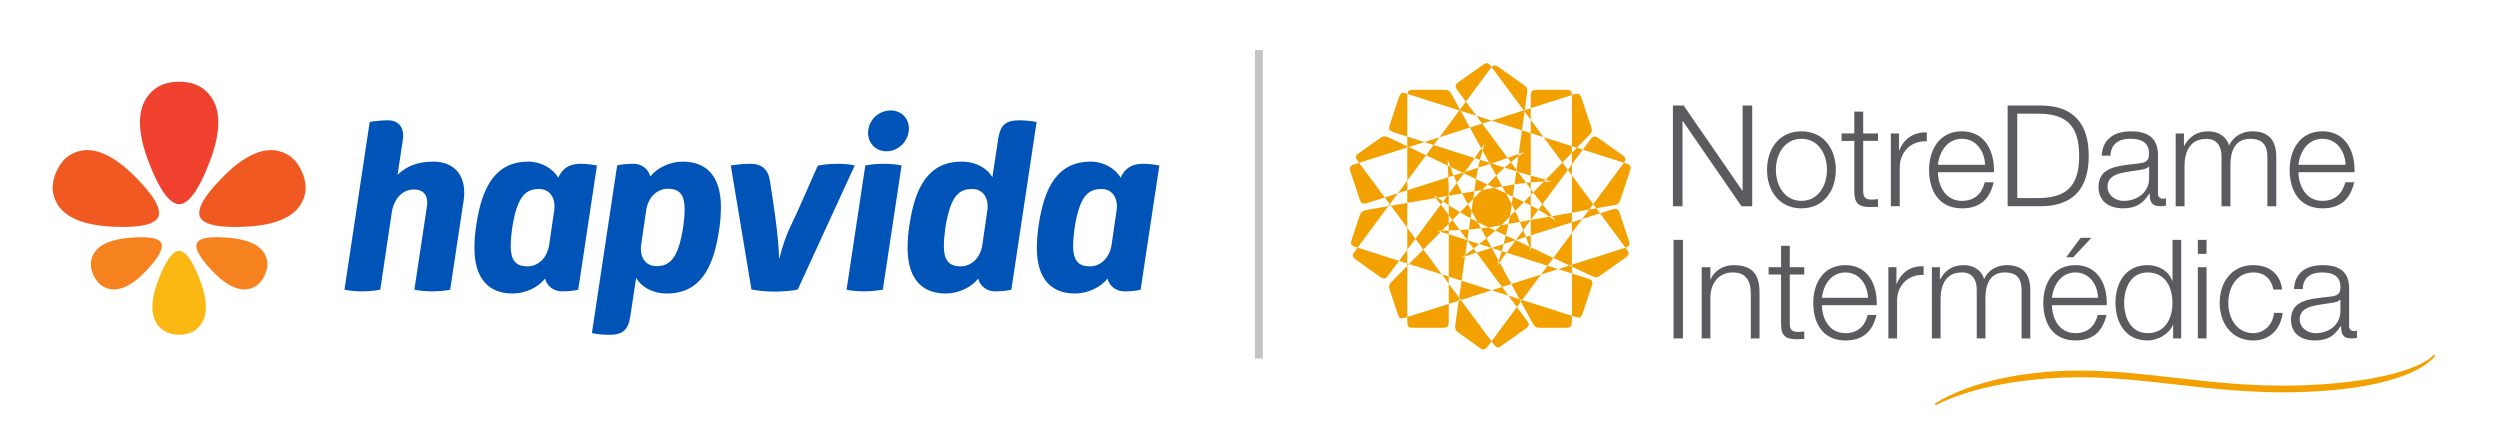 <svg width="475" height="85" viewBox="0 0 475 85" fill="none" xmlns="http://www.w3.org/2000/svg">
<g clip-path="url(#clip0_1459_409)">
<path d="M462.389 67.362C461.193 69.046 454.686 72.428 438.601 73.167C437.02 73.241 435.403 73.278 433.785 73.278C426.407 73.278 419.768 72.517 413.342 71.786C407.16 71.077 401.318 70.412 395.063 70.412C393.896 70.412 392.737 70.434 391.614 70.486C375.491 71.158 367.692 76.645 367.611 76.705L367.803 77C367.877 76.956 375.646 72.428 391.673 71.756C392.796 71.712 393.948 71.683 395.107 71.683C401.341 71.683 407.175 72.347 413.35 73.049C419.782 73.78 426.429 74.541 433.83 74.541C435.447 74.541 437.072 74.504 438.66 74.43C459.014 73.492 462.537 67.79 462.677 67.547L462.389 67.362Z" fill="#F3A100"/>
<path d="M317.855 20.05H319.893L331.045 36.232H331.097V20.05H332.921V39.186H330.883L319.731 22.997H319.679V39.186H317.855V20.05Z" fill="#5B5B5F"/>
<path d="M348.807 32.266C348.807 36.232 346.503 39.585 342.271 39.585C338.039 39.585 335.735 36.232 335.735 32.266C335.735 28.3 338.039 24.947 342.271 24.947C346.503 24.947 348.807 28.3 348.807 32.266ZM337.419 32.266C337.419 35.213 339.029 38.16 342.271 38.16C345.514 38.16 347.124 35.213 347.124 32.266C347.124 29.319 345.514 26.372 342.271 26.372C339.029 26.372 337.419 29.319 337.419 32.266Z" fill="#5B5B5F"/>
<path d="M354.007 25.353H356.821V26.771H354.007V36.099C354.007 37.199 354.169 37.842 355.373 37.923C355.853 37.923 356.341 37.894 356.821 37.842V39.289C356.311 39.289 355.831 39.341 355.321 39.341C353.069 39.341 352.293 38.588 352.316 36.232V26.779H349.901V25.36H352.316V21.202H354.007V25.353Z" fill="#5B5B5F"/>
<path d="M359.265 25.353H360.816V28.595H360.868C361.725 26.372 363.601 25.058 366.097 25.161V26.852C363.039 26.69 360.949 28.942 360.949 31.808V39.179H359.258V25.353H359.265Z" fill="#5B5B5F"/>
<path d="M368.209 32.724C368.239 35.191 369.524 38.167 372.766 38.167C375.233 38.167 376.57 36.719 377.109 34.629H378.8C378.076 37.768 376.252 39.585 372.766 39.585C368.372 39.585 366.525 36.21 366.525 32.266C366.525 28.617 368.372 24.947 372.766 24.947C377.212 24.947 378.985 28.832 378.852 32.716H368.209V32.724ZM377.16 31.306C377.079 28.758 375.499 26.372 372.766 26.372C370.004 26.372 368.475 28.787 368.209 31.306H377.16Z" fill="#5B5B5F"/>
<path d="M381.451 20.05H388.069C393.83 20.183 396.858 23.344 396.858 29.614C396.858 35.885 393.83 39.046 388.069 39.179H381.451V20.05ZM383.276 37.628H387.16C392.655 37.657 395.041 35.323 395.041 29.614C395.041 23.905 392.655 21.572 387.16 21.601H383.276V37.628Z" fill="#5B5B5F"/>
<path d="M399.324 29.592C399.487 26.35 401.762 24.954 404.923 24.954C407.36 24.954 410.011 25.707 410.011 29.4V36.742C410.011 37.384 410.329 37.761 411.001 37.761C411.186 37.761 411.4 37.709 411.533 37.65V39.068C411.156 39.149 410.89 39.179 410.432 39.179C408.719 39.179 408.446 38.211 408.446 36.764H408.394C407.212 38.558 406.008 39.578 403.357 39.578C400.809 39.578 398.719 38.315 398.719 35.53C398.719 31.645 402.5 31.513 406.141 31.084C407.537 30.922 408.313 30.737 408.313 29.208C408.313 26.933 406.68 26.365 404.694 26.365C402.604 26.365 401.053 27.332 400.994 29.578H399.324V29.592ZM408.327 31.623H408.276C408.062 32.022 407.308 32.163 406.858 32.244C403.992 32.753 400.425 32.724 400.425 35.434C400.425 37.126 401.924 38.167 403.505 38.167C406.075 38.167 408.357 36.535 408.327 33.824V31.623Z" fill="#5B5B5F"/>
<path d="M413.394 25.353H414.945V27.687H415.026C415.912 26.025 417.36 24.954 419.553 24.954C421.378 24.954 423.01 25.84 423.519 27.665C424.354 25.84 426.09 24.954 427.914 24.954C430.942 24.954 432.493 26.535 432.493 29.806V39.186H430.802V29.888C430.802 27.613 429.945 26.38 427.53 26.38C424.605 26.38 423.778 28.787 423.778 31.365V39.194H422.087V29.814C422.116 27.938 421.333 26.387 419.192 26.387C416.267 26.387 415.093 28.581 415.063 31.476V39.194H413.379V25.353H413.394Z" fill="#5B5B5F"/>
<path d="M436.71 32.724C436.739 35.191 438.025 38.167 441.267 38.167C443.734 38.167 445.07 36.719 445.61 34.629H447.301C446.577 37.768 444.753 39.585 441.274 39.585C436.88 39.585 435.033 36.21 435.033 32.266C435.033 28.617 436.88 24.947 441.274 24.947C445.72 24.947 447.493 28.832 447.36 32.716H436.71V32.724ZM445.661 31.306C445.58 28.758 443.999 26.372 441.267 26.372C438.505 26.372 436.976 28.787 436.71 31.306H445.661Z" fill="#5B5B5F"/>
<path d="M319.753 45.575H317.973V64.297H319.753V45.575Z" fill="#5B5B5F"/>
<path d="M323.32 50.767H324.974V53.1H325.026C325.632 51.476 327.441 50.375 329.354 50.375C333.158 50.375 334.31 52.369 334.31 55.597V64.304H332.655V55.855C332.655 53.521 331.895 51.764 329.221 51.764C326.599 51.764 325.026 53.758 324.974 56.402V64.297H323.32V50.767V50.767Z" fill="#5B5B5F"/>
<path d="M340.056 50.767H342.81V52.155H340.056V61.284C340.056 62.362 340.211 62.99 341.392 63.063C341.865 63.063 342.338 63.041 342.81 62.982V64.4C342.308 64.4 341.843 64.452 341.341 64.452C339.14 64.452 338.379 63.721 338.401 61.409V52.155H336.038V50.767H338.401V46.705H340.056V50.767Z" fill="#5B5B5F"/>
<path d="M346.163 57.975C346.193 60.39 347.449 63.3 350.624 63.3C353.039 63.3 354.347 61.882 354.871 59.836H356.525C355.816 62.901 354.036 64.688 350.624 64.688C346.326 64.688 344.516 61.387 344.516 57.532C344.516 53.965 346.326 50.375 350.624 50.375C354.974 50.375 356.71 54.179 356.577 57.982H346.163V57.975ZM354.923 56.586C354.841 54.097 353.298 51.764 350.624 51.764C347.921 51.764 346.429 54.127 346.163 56.586H354.923Z" fill="#5B5B5F"/>
<path d="M358.8 50.767H360.322V53.942H360.373C361.215 51.764 363.047 50.479 365.484 50.589V52.244C362.493 52.089 360.447 54.289 360.447 57.096V64.304H358.793V50.767H358.8Z" fill="#5B5B5F"/>
<path d="M367.057 50.767H368.579V53.049H368.66C369.524 51.424 370.942 50.375 373.091 50.375C374.871 50.375 376.474 51.239 376.969 53.026C377.781 51.239 379.487 50.375 381.267 50.375C384.228 50.375 385.75 51.919 385.75 55.124V64.304H384.103V55.198C384.103 52.967 383.261 51.764 380.905 51.764C378.047 51.764 377.234 54.127 377.234 56.638V64.297H375.58V55.117C375.61 53.278 374.849 51.756 372.751 51.756C369.893 51.756 368.741 53.905 368.711 56.741V64.297H367.057V50.767V50.767Z" fill="#5B5B5F"/>
<path d="M389.871 57.975C389.901 60.39 391.156 63.3 394.332 63.3C396.747 63.3 398.054 61.882 398.578 59.836H400.233C399.524 62.901 397.744 64.688 394.332 64.688C390.033 64.688 388.224 61.387 388.224 57.532C388.224 53.965 390.033 50.375 394.332 50.375C398.682 50.375 400.417 54.179 400.285 57.982H389.871V57.975ZM398.63 56.586C398.549 54.097 397.005 51.764 394.332 51.764C391.629 51.764 390.137 54.127 389.871 56.586H398.63ZM393.911 48.876H392.574L395.329 45.176H397.375L393.911 48.876Z" fill="#5B5B5F"/>
<path d="M414.42 64.297H412.899V61.727H412.847C412.138 63.484 409.989 64.688 408.025 64.688C403.904 64.688 401.939 61.357 401.939 57.532C401.939 53.706 403.904 50.375 408.025 50.375C410.041 50.375 412.013 51.394 412.722 53.337H412.774V45.575H414.428V64.297H414.42ZM408.017 63.3C411.533 63.3 412.766 60.338 412.766 57.532C412.766 54.725 411.533 51.764 408.017 51.764C404.871 51.764 403.586 54.725 403.586 57.532C403.586 60.338 404.871 63.3 408.017 63.3Z" fill="#5B5B5F"/>
<path d="M417.589 45.575H419.243V48.226H417.589V45.575ZM417.589 50.767H419.243V64.297H417.589V50.767Z" fill="#5B5B5F"/>
<path d="M431.961 55.013C431.518 52.997 430.285 51.764 428.128 51.764C424.952 51.764 423.379 54.651 423.379 57.532C423.379 60.419 424.952 63.3 428.128 63.3C430.174 63.3 431.85 61.697 432.064 59.445H433.719C433.276 62.694 431.149 64.688 428.135 64.688C423.992 64.688 421.74 61.409 421.74 57.532C421.74 53.647 423.992 50.375 428.135 50.375C431.023 50.375 433.254 51.926 433.615 55.013H431.961Z" fill="#5B5B5F"/>
<path d="M435.868 54.91C436.023 51.734 438.254 50.375 441.348 50.375C443.734 50.375 446.333 51.106 446.333 54.725V61.911C446.333 62.539 446.643 62.908 447.301 62.908C447.485 62.908 447.692 62.857 447.825 62.805V64.193C447.456 64.275 447.197 64.297 446.747 64.297C445.07 64.297 444.804 63.352 444.804 61.934H444.753C443.601 63.691 442.419 64.688 439.819 64.688C437.33 64.688 435.285 63.455 435.285 60.73C435.285 56.926 438.985 56.793 442.552 56.38C443.918 56.224 444.679 56.04 444.679 54.541C444.679 52.31 443.076 51.764 441.141 51.764C439.095 51.764 437.574 52.709 437.522 54.91H435.868ZM444.679 56.904H444.627C444.413 57.295 443.682 57.428 443.239 57.51C440.432 58.012 436.946 57.982 436.946 60.634C436.946 62.288 438.416 63.307 439.96 63.307C442.478 63.307 444.708 61.705 444.679 59.06V56.904Z" fill="#5B5B5F"/>
<path fill-rule="evenodd" clip-rule="evenodd" d="M281.872 42.746L302.131 52.303C303.231 52.857 303.379 52.827 304.324 52.155L308.645 49.09C309.649 48.374 309.635 48.13 308.948 47.207L283.438 12.79C282.707 11.808 282.522 11.786 281.503 12.502L277.353 15.442C276.407 16.121 276.326 16.35 277.05 17.34L290.61 35.604L291.333 36.594C292.397 38.027 292.936 38.632 294.177 40.198L295.573 41.963C292.589 39.903 291.134 39.09 286.525 36.926L264.31 26.335C263.113 25.759 262.921 25.73 261.976 26.402L258.438 28.913C257.434 29.629 257.404 29.814 258.128 30.804L283.638 65.198C284.376 66.18 284.568 66.217 285.573 65.493L289.664 62.598C290.669 61.874 290.661 61.631 289.967 60.708L277.353 43.699L273.778 38.868L272.338 37.044C275.809 39.43 279.11 41.446 281.872 42.746ZM284.155 42.99L306.274 39.046C307.5 38.861 307.611 38.75 307.973 37.657L309.627 32.694C310.004 31.527 309.856 31.335 308.734 30.981L267.463 17.857C266.282 17.473 266.104 17.561 265.72 18.721L264.132 23.492C263.763 24.592 263.837 24.829 265.026 25.205L286.946 32.185L288.135 32.561C289.849 33.108 290.654 33.3 292.589 33.839L294.782 34.467C291.127 34.511 289.465 34.696 284.443 35.597L260.1 39.814C258.785 40.043 258.608 40.132 258.246 41.224L256.902 45.287C256.518 46.461 256.607 46.623 257.788 47L299.059 60.132C300.24 60.508 300.425 60.427 300.802 59.26L302.367 54.555C302.751 53.396 302.596 53.204 301.481 52.857L281.075 46.358L275.277 44.511L273.017 43.854C277.264 43.787 281.141 43.521 284.155 42.99ZM286.149 41.867L301.68 25.944C302.567 25.095 302.589 24.947 302.22 23.846L300.573 18.876C300.196 17.716 299.952 17.642 298.837 18.004L257.567 31.151C256.378 31.535 256.289 31.697 256.673 32.857L258.254 37.635C258.615 38.728 258.815 38.876 259.997 38.507L281.917 31.527L283.106 31.158C284.812 30.611 285.58 30.301 287.463 29.629L289.62 28.869C286.695 31.018 285.454 32.118 281.924 35.737L264.79 53.145C263.859 54.09 263.771 54.26 264.14 55.36L265.499 59.422C265.875 60.582 266.045 60.671 267.227 60.294L308.512 47.163C309.694 46.778 309.782 46.609 309.398 45.449L307.833 40.737C307.449 39.578 307.205 39.519 306.09 39.873L285.683 46.365L279.893 48.204L277.67 48.972C281.06 46.483 284.036 44.038 286.149 41.867ZM287.094 39.814L290.107 17.982C290.314 16.786 290.24 16.653 289.288 15.981L284.967 12.916C283.97 12.192 283.734 12.273 283.039 13.211L257.53 47.598C256.799 48.588 256.828 48.78 257.833 49.481L261.976 52.443C262.936 53.115 263.18 53.13 263.911 52.14L277.456 33.876L278.187 32.886C279.243 31.453 279.679 30.767 280.794 29.127L282.087 27.273C281.008 30.693 280.669 32.303 279.982 37.258L276.577 61.224C276.385 62.517 276.422 62.709 277.367 63.389L280.898 65.9C281.902 66.616 282.094 66.579 282.833 65.604L308.335 31.21C309.066 30.22 309.036 30.035 308.032 29.312L303.94 26.402C302.936 25.685 302.7 25.767 302.013 26.705L289.413 43.721L285.831 48.544L284.509 50.449C285.743 46.476 286.68 42.79 287.094 39.814ZM286.621 37.606L275.957 18.211C275.403 17.126 275.262 17.059 274.088 17.059H268.756C267.515 17.059 267.382 17.266 267.382 18.418V60.922C267.382 62.148 267.515 62.281 268.756 62.281H273.881C275.063 62.281 275.262 62.148 275.262 60.922V38.352V37.133C275.262 35.368 275.203 34.555 275.13 32.591L275.07 30.338C276.245 33.736 276.939 35.227 279.354 39.637L290.971 60.988C291.607 62.148 291.74 62.281 292.921 62.281H297.279C298.527 62.281 298.66 62.148 298.66 60.922V18.418C298.66 17.192 298.527 17.059 297.279 17.059H292.227C290.971 17.059 290.839 17.266 290.839 18.418V39.43V45.397L290.905 47.709C289.531 43.78 288.076 40.257 286.621 37.606Z" fill="#F3A100"/>
</g>
<g clip-path="url(#clip1_1459_409)">
<path d="M169.247 20.984C167.01 20.984 165.184 22.674 164.955 24.819C164.728 27.01 166.28 28.745 168.424 28.745C170.615 28.745 172.441 27.011 172.669 24.819C172.9 22.674 171.347 20.984 169.247 20.984ZM82.338 30.707C79.507 30.707 77.317 31.482 75.537 33.217L76.541 26.552C76.907 24.316 75.766 22.855 73.757 22.855C72.57 22.855 71.292 22.992 70.242 23.174L65.449 55.035C66.27 55.218 67.458 55.354 68.735 55.354C70.151 55.354 71.427 55.217 72.251 55.035L74.442 40.337C74.853 37.688 76.541 36.001 78.595 36.001C80.604 36.001 81.426 37.234 81.105 39.288L78.732 55.035C79.554 55.218 80.786 55.354 82.064 55.354C83.525 55.354 84.848 55.217 85.534 55.035L88.089 38.1C88.774 33.538 86.446 30.707 82.338 30.707ZM189.65 26.417L188.555 33.675C187.596 31.986 185.452 30.707 182.711 30.707C176.322 30.707 173.857 35.682 172.806 42.666C172.577 44.081 172.441 45.634 172.441 47.14C172.441 52.434 174.723 55.768 179.698 55.768C182.118 55.768 184.583 54.58 185.859 52.939C186.225 54.445 187.594 55.357 189.056 55.357C190.198 55.357 191.292 55.265 192.16 55.038L196.953 23.177C195.995 22.995 194.809 22.858 193.712 22.858C191.065 22.857 190.061 23.77 189.65 26.417ZM110.18 31.118C108.126 31.118 106.757 32.122 106.072 33.767C105.068 32.032 102.831 30.707 100.412 30.707C94.023 30.707 91.558 35.682 90.507 42.666C90.28 44.081 90.143 45.634 90.143 47.14C90.143 52.434 92.426 55.768 97.401 55.768C99.821 55.768 102.286 54.58 103.564 52.939C103.929 54.445 105.297 55.357 106.758 55.357C107.899 55.357 108.995 55.265 109.863 55.038L113.423 31.439C112.463 31.255 111.277 31.118 110.18 31.118ZM129.718 30.707C127.3 30.707 124.835 31.895 123.555 33.538C123.191 32.032 121.822 31.118 120.361 31.118C119.218 31.118 118.125 31.21 117.256 31.437L112.463 63.298C113.422 63.48 114.609 63.617 115.705 63.617C118.352 63.617 119.355 62.703 119.766 60.056L120.862 52.798C121.82 54.488 123.966 55.766 126.705 55.766C133.096 55.766 135.56 50.791 136.61 43.807C136.839 42.391 136.976 40.839 136.976 39.333C136.976 34.039 134.693 30.707 129.718 30.707ZM217.037 31.118C214.983 31.118 213.613 32.122 212.929 33.767C211.925 32.032 209.687 30.707 207.269 30.707C200.878 30.707 198.414 35.682 197.364 42.666C197.137 44.081 197 45.634 197 47.14C197 52.434 199.283 55.768 204.258 55.768C206.676 55.768 209.141 54.58 210.42 52.939C210.786 54.445 212.154 55.357 213.615 55.357C214.756 55.357 215.851 55.265 216.718 55.038L220.278 31.439C219.32 31.255 218.132 31.118 217.037 31.118ZM159.159 31.118C157.195 31.118 155.735 31.392 155.37 31.484L151.901 39.335C150.486 42.575 149.254 44.355 148.113 49.011H148.021C147.93 45.587 147.382 41.526 146.789 37.646L146.286 34.36C145.967 32.169 144.735 31.118 142.544 31.118C141.084 31.118 139.713 31.302 138.846 31.437L142.772 54.991C143.823 55.218 145.374 55.402 147.109 55.402C149.027 55.402 150.715 55.218 151.582 54.991L162.4 31.437C162.035 31.347 160.849 31.118 159.159 31.118ZM164.408 31.437L160.847 55.036C161.166 55.128 162.262 55.355 164.179 55.355C166.096 55.355 167.374 55.081 167.739 55.036L171.3 31.437C170.889 31.345 169.748 31.118 167.921 31.118C165.869 31.118 164.728 31.392 164.408 31.437ZM129.808 43.122C128.85 49.331 127.161 50.564 124.696 50.564C122.505 50.564 121.501 48.647 121.82 46.501L122.779 39.928C123.143 37.508 124.833 35.864 126.887 35.864C129.26 35.864 130.082 37.187 130.082 39.744C130.084 40.659 129.992 41.8 129.808 43.122ZM105.297 39.973L104.339 46.546C103.974 48.964 102.284 50.609 100.23 50.609C97.856 50.609 97.034 49.285 97.034 46.73C97.034 45.816 97.126 44.675 97.308 43.351C98.266 37.144 99.955 35.911 102.42 35.911C104.612 35.911 105.616 37.828 105.297 39.973ZM187.596 39.973L186.637 46.546C186.272 48.964 184.583 50.609 182.529 50.609C180.156 50.609 179.334 49.285 179.334 46.73C179.334 45.816 179.426 44.675 179.608 43.351C180.567 37.144 182.255 35.911 184.72 35.911C186.911 35.911 187.917 37.828 187.596 39.973ZM212.154 39.973L211.195 46.546C210.829 48.964 209.141 50.609 207.087 50.609C204.712 50.609 203.892 49.285 203.892 46.73C203.892 45.816 203.984 44.675 204.166 43.351C205.125 37.144 206.813 35.911 209.278 35.911C211.469 35.911 212.473 37.828 212.154 39.973Z" fill="#0054B8"/>
<path d="M34.034 47.67C32.26 47.67 30.683 51.651 30.166 52.959C29.125 55.589 28.221 59.207 29.823 61.519C30.44 62.41 31.548 63.593 34.032 63.593C36.518 63.593 37.627 62.408 38.244 61.519C39.844 59.207 38.941 55.589 37.901 52.959C37.383 51.651 35.808 47.67 34.034 47.67Z" fill="#FCB812"/>
<path d="M34.034 15.526C30.395 15.526 28.771 17.259 27.869 18.564C26.575 20.43 25.611 24.113 28.361 31.065C29.119 32.977 31.419 38.793 34.034 38.793C36.651 38.793 38.951 32.977 39.707 31.065C42.457 24.115 41.493 20.432 40.201 18.564C39.297 17.259 37.675 15.526 34.034 15.526Z" fill="#F0402E"/>
<path d="M24.93 45.154L24.87 45.159C22.352 45.328 19.09 45.987 17.841 48.163C17.361 48.999 16.832 50.343 17.786 52.346C18.738 54.347 20.114 54.785 21.068 54.941C23.535 55.337 26.112 53.229 27.831 51.381C28.698 50.451 31.334 47.62 30.651 46.185C29.997 44.811 26.444 45.051 24.93 45.154Z" fill="#F5821F"/>
<path d="M43.198 45.157L43.138 45.152C42.634 45.118 41.906 45.068 41.133 45.068C39.581 45.068 37.854 45.267 37.419 46.183C36.736 47.617 39.372 50.449 40.238 51.379C41.957 53.227 44.527 55.336 47.002 54.938C47.954 54.782 49.331 54.343 50.282 52.342C51.236 50.341 50.707 48.998 50.227 48.16C48.978 45.987 45.716 45.328 43.198 45.157Z" fill="#F5821F"/>
<path d="M16.589 28.519C16.193 28.519 15.832 28.558 15.508 28.619C14.091 28.89 12.049 29.6 10.709 32.629C9.367 35.658 10.211 37.646 10.963 38.879C12.041 40.643 14.751 42.803 21.553 43.074C23.424 43.151 29.112 43.382 30.076 41.205C31.039 39.032 27.045 34.97 25.732 33.638C21.722 29.565 18.668 28.519 16.589 28.519Z" fill="#F05921"/>
<path d="M52.56 28.619C52.234 28.556 51.874 28.519 51.479 28.519C49.399 28.519 46.344 29.565 42.336 33.641C41.025 34.975 37.029 39.035 37.993 41.208C38.956 43.382 44.648 43.153 46.515 43.077C53.316 42.806 56.027 40.646 57.105 38.88C57.857 37.648 58.701 35.66 57.359 32.631C56.017 29.6 53.978 28.89 52.56 28.619Z" fill="#F05921"/>
</g>
<line x1="239.189" y1="9.514" x2="239.189" y2="68.127" stroke="#C4C4C4" stroke-width="1.5"/>
<defs>
<clipPath id="clip0_1459_409">
<rect width="206.211" height="75" fill="white" transform="translate(256.474 2)"/>
</clipPath>
<clipPath id="clip1_1459_409">
<rect width="210.278" height="48.092" fill="white" transform="translate(10 15.526)"/>
</clipPath>
</defs>
</svg>
